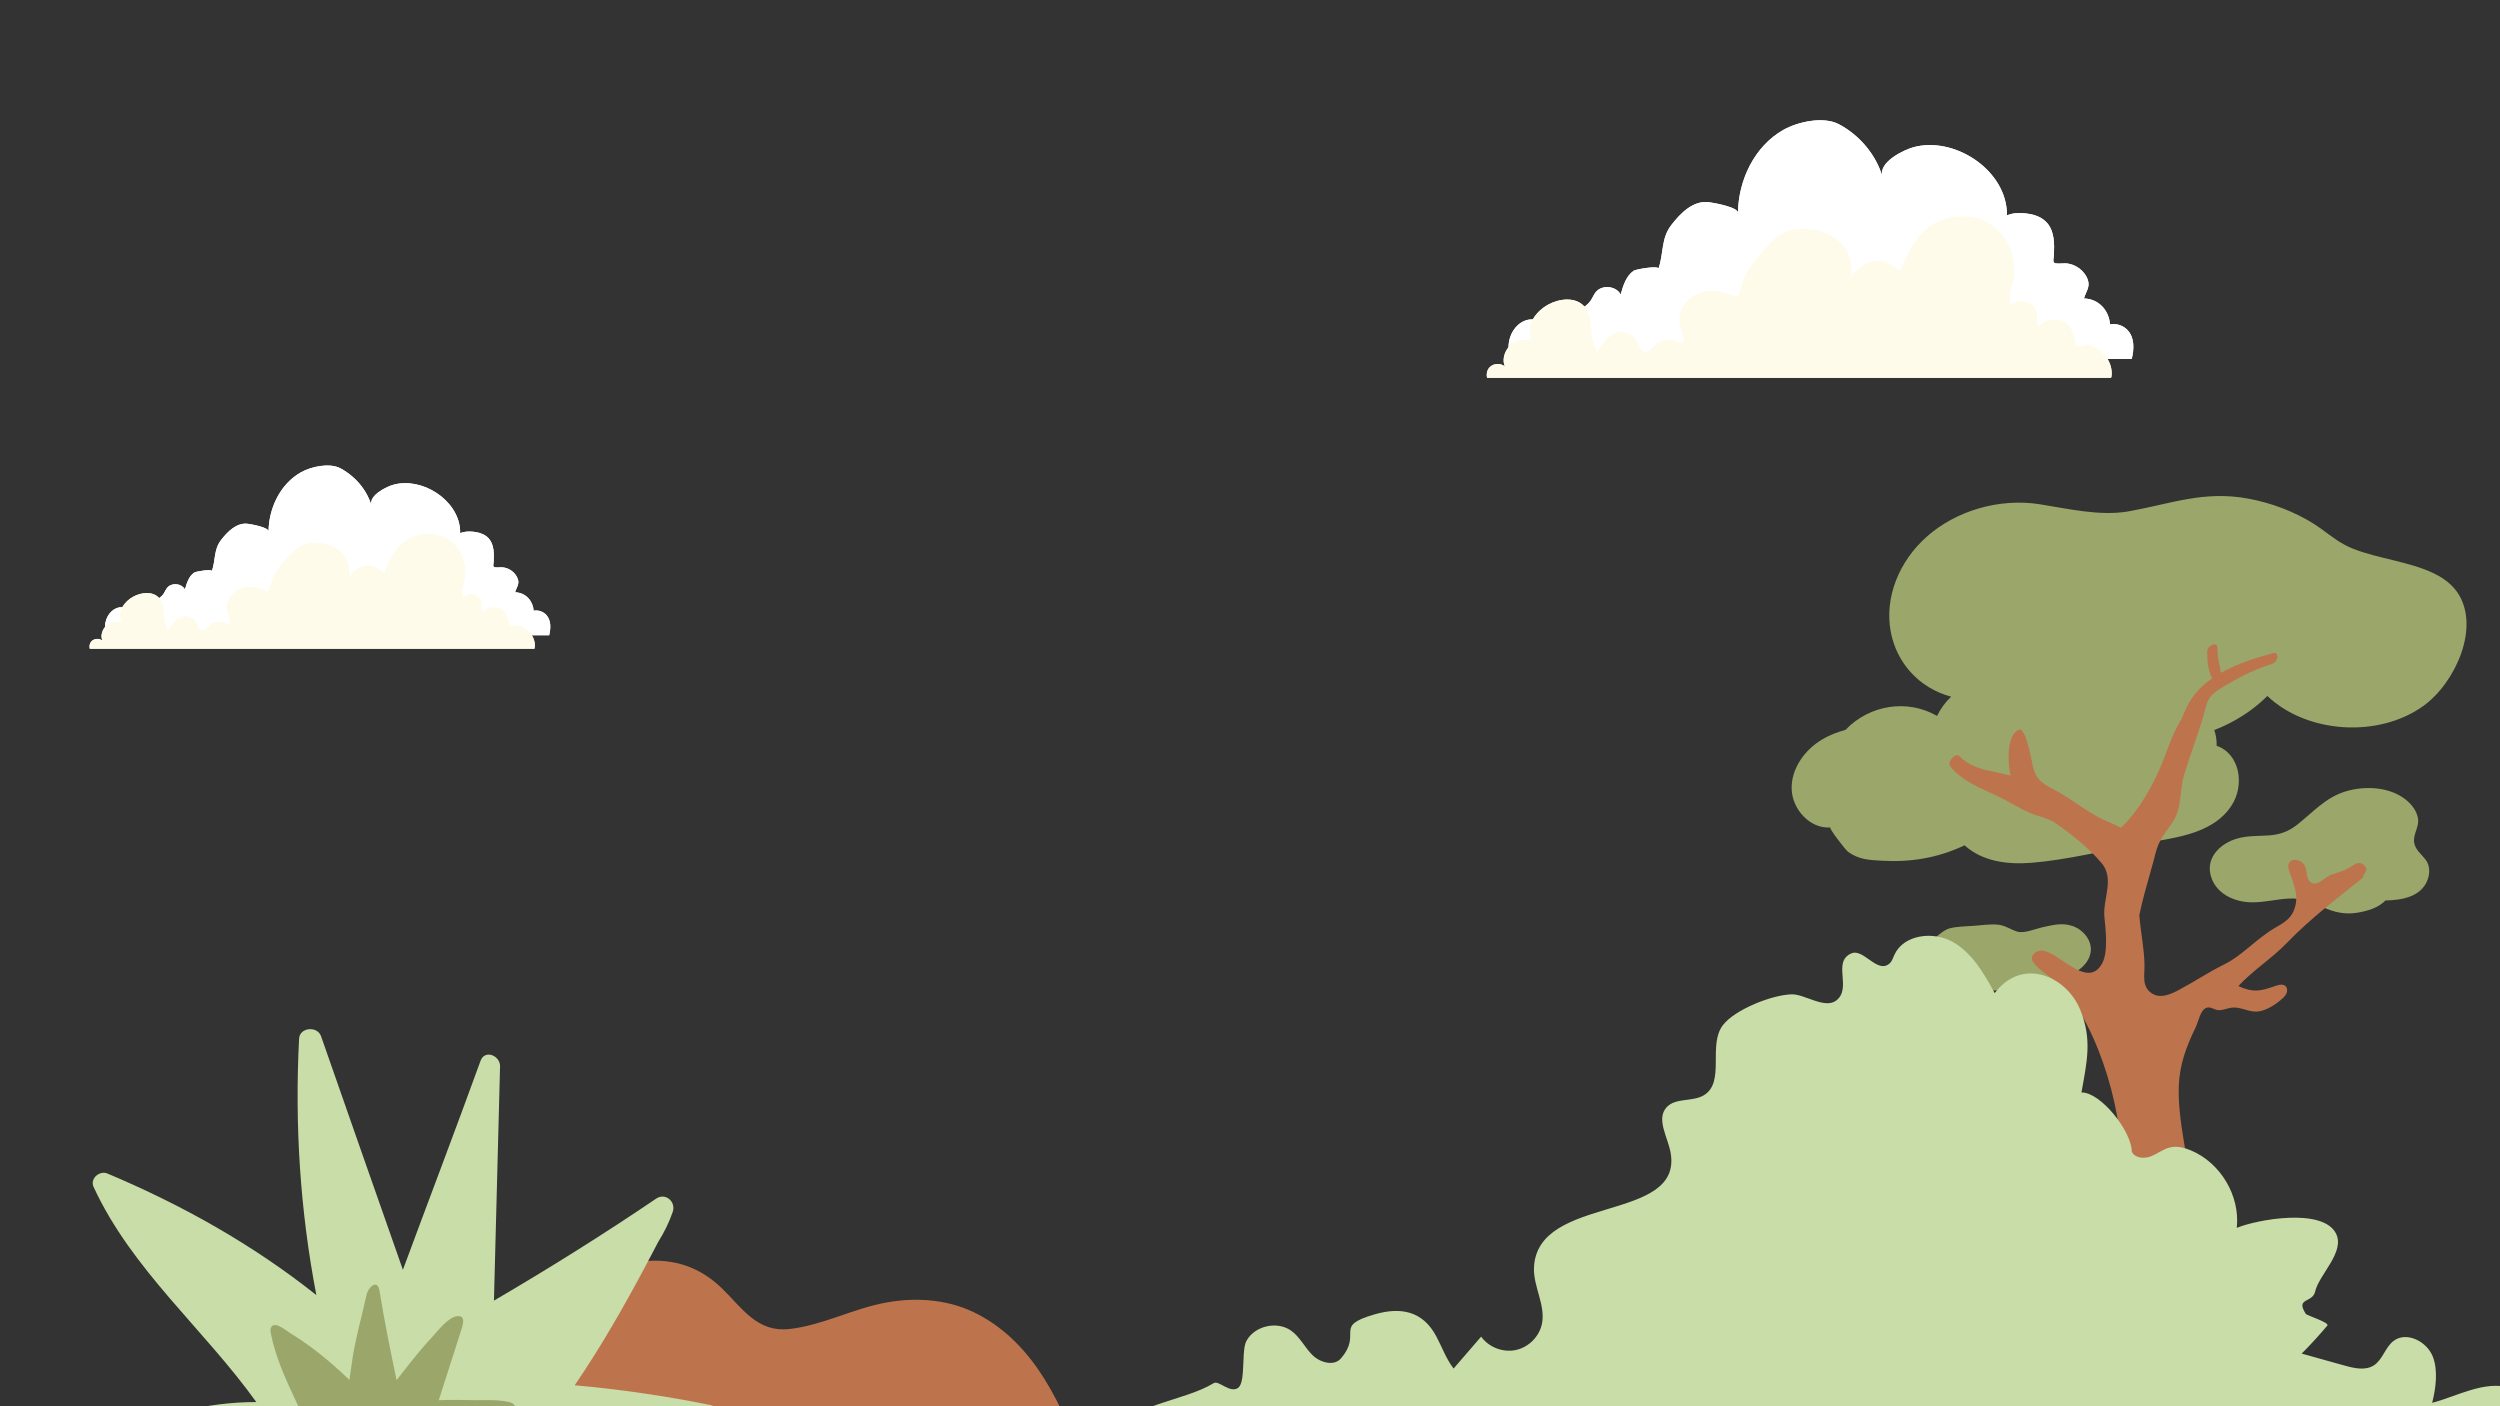 <svg xmlns="http://www.w3.org/2000/svg" xmlns:xlink="http://www.w3.org/1999/xlink" width="1920" zoomAndPan="magnify"
     viewBox="0 0 1440 810" height="1080" preserveAspectRatio="xMidYMid meet" version="1.0">
    <rect x="0" y="0" width="1440" height="810" fill="#333333" stroke="none"/>
    <defs>
        <clipPath id="730b4115d3">
            <path d="M 856 69 L 1229 69 L 1229 217.586 L 856 217.586 Z M 856 69 " clip-rule="nonzero"/>
        </clipPath>
        <clipPath id="7049bc2496">
            <path d="M 856 124 L 1217 124 L 1217 217.586 L 856 217.586 Z M 856 124 " clip-rule="nonzero"/>
        </clipPath>
        <clipPath id="b697dc2b17">
            <path d="M 51 268 L 317 268 L 317 373.645 L 51 373.645 Z M 51 268 " clip-rule="nonzero"/>
        </clipPath>
        <clipPath id="047e4f1aa0">
            <path d="M 51 307 L 309 307 L 309 373.645 L 51 373.645 Z M 51 307 " clip-rule="nonzero"/>
        </clipPath>
        <clipPath id="eacd375e77">
            <path d="M 1031.285 285 L 1421 285 L 1421 571 L 1031.285 571 Z M 1031.285 285 "
                  clip-rule="nonzero"/>
        </clipPath>
    </defs>
    <g clip-path="url(#730b4115d3)">
        <path fill="#fffbea"
              d="M 1225.648 190.328 C 1223.25 187.645 1219.465 186.25 1215.891 186.75 C 1215.715 186.777 1215.531 186.805 1215.352 186.844 C 1215.133 183.121 1213.664 179.5 1211.078 176.695 C 1208.168 173.543 1204.367 172.059 1200.379 171.906 C 1201.266 168.422 1204.008 165.449 1202.648 161.375 C 1200.801 155.828 1195.207 151.75 1189.355 151.684 C 1187.508 151.66 1185.645 151.996 1183.836 151.633 C 1182.031 151.266 1182.98 148.789 1183.062 146.949 C 1183.348 140.484 1183.41 133.309 1179.141 128.43 C 1176.578 125.496 1172.781 123.879 1168.941 123.234 C 1165.609 122.672 1161.758 122.414 1158.418 123.254 C 1157.562 123.457 1156.742 123.742 1155.977 124.113 C 1155.996 122.965 1155.957 121.836 1155.855 120.715 C 1153.77 96.918 1125.301 78.629 1102.293 84.762 C 1096.875 86.203 1081.773 93.301 1084.246 101.617 C 1080.453 88.867 1070.918 77.77 1059.215 71.57 C 1050.289 66.844 1035.477 70.137 1027.172 74.844 C 1010.633 84.223 1001.301 103.637 1001.078 122.617 C 1001.078 119.215 986.758 116.766 984.301 116.461 C 975.324 115.328 968.047 122.699 962.727 129.555 C 956.594 137.469 958.395 146.027 955.246 154.785 C 955.617 152.801 942.316 155.051 941.012 155.938 C 936.617 158.934 934.848 164.766 933.504 169.629 C 931.023 164.957 923.805 163.961 919.949 167.426 C 919.656 167.68 919.383 167.965 919.137 168.277 C 917.965 169.75 917.301 171.559 916.242 173.121 C 915.277 174.539 914.039 175.676 912.652 176.637 C 912.613 176.594 912.582 176.547 912.543 176.504 C 907.531 170.879 898.246 171.867 891.648 175.516 C 888.125 177.465 884.844 180.496 882.914 183.988 C 881.324 183.922 879.727 184.156 878.262 184.75 C 872.645 187.023 869.34 192.902 868.938 198.789 C 868.91 199.203 868.902 199.617 868.902 200.027 C 866.375 203.117 865.242 207.379 866.797 211.094 C 865.703 210.16 864.277 209.684 862.84 209.656 C 861.012 209.613 859.16 210.297 857.922 211.652 C 856.496 213.23 856.059 215.547 856.578 217.602 L 1215.992 217.602 C 1216.375 216.43 1216.418 215.152 1216.312 213.91 C 1216.102 211.363 1215.242 208.914 1213.914 206.734 L 1227.887 206.734 C 1229.316 200.977 1229.492 194.633 1225.648 190.328 Z M 1225.648 190.328 "
              fill-opacity="1" fill-rule="nonzero"/>
    </g>
    <path fill="#ffffff"
          d="M 1227.887 206.734 L 870.746 206.734 C 869.605 204.953 868.992 202.793 868.91 200.664 C 868.887 200.043 868.895 199.414 868.938 198.789 C 869.34 192.902 872.645 187.023 878.262 184.75 C 880.98 183.645 884.164 183.746 886.895 184.812 C 889.93 185.984 892.406 188.344 893.086 191.531 C 893.762 186.461 898.719 183.168 903.414 181.129 C 908.113 179.09 913.367 177.352 916.242 173.121 C 917.301 171.559 917.965 169.75 919.137 168.277 C 919.383 167.965 919.656 167.68 919.949 167.426 C 923.805 163.961 931.023 164.957 933.504 169.629 C 934.848 164.766 936.617 158.934 941.012 155.938 C 942.316 155.051 955.617 152.801 955.246 154.785 C 958.395 146.027 956.594 137.469 962.727 129.555 C 968.047 122.699 975.324 115.328 984.301 116.461 C 986.758 116.766 1001.078 119.215 1001.078 122.617 C 1001.301 103.637 1010.633 84.223 1027.172 74.844 C 1035.477 70.137 1050.289 66.844 1059.215 71.57 C 1070.918 77.77 1080.453 88.867 1084.246 101.617 C 1081.773 93.301 1096.875 86.203 1102.293 84.762 C 1125.301 78.629 1153.77 96.918 1155.855 120.715 C 1155.957 121.836 1155.996 122.965 1155.977 124.113 C 1156.742 123.742 1157.562 123.457 1158.414 123.254 C 1161.758 122.414 1165.609 122.672 1168.941 123.23 C 1172.781 123.879 1176.578 125.496 1179.141 128.43 C 1183.41 133.309 1183.348 140.484 1183.062 146.949 C 1182.98 148.789 1182.031 151.266 1183.836 151.637 C 1185.645 151.996 1187.508 151.664 1189.355 151.684 C 1195.207 151.75 1200.801 155.828 1202.648 161.375 C 1204.008 165.449 1201.266 168.422 1200.379 171.906 C 1204.367 172.059 1208.168 173.543 1211.078 176.695 C 1213.664 179.5 1215.133 183.121 1215.352 186.844 C 1215.531 186.805 1215.715 186.777 1215.891 186.75 C 1219.465 186.25 1223.25 187.645 1225.648 190.332 C 1229.492 194.633 1229.316 200.977 1227.887 206.734 Z M 1227.887 206.734 "
          fill-opacity="1" fill-rule="nonzero"/>
    <g clip-path="url(#7049bc2496)">
        <path fill="#fffbea"
              d="M 1215.992 217.602 L 856.578 217.602 C 856.059 215.551 856.496 213.23 857.922 211.652 C 859.16 210.297 861.012 209.613 862.84 209.656 C 864.277 209.684 865.703 210.16 866.797 211.094 C 863.84 204.02 870.602 194.969 878.23 195.789 C 879.094 195.879 880.043 196.055 880.801 195.68 C 880.867 195.645 880.93 195.609 880.992 195.57 C 881.777 195.059 882.555 193.496 881.613 193.496 C 879.422 186.395 885.137 179.117 891.648 175.516 C 898.246 171.867 907.531 170.879 912.543 176.504 C 913.043 177.07 913.48 177.664 913.855 178.293 C 918.004 185.211 915.07 195.582 920.066 202.262 C 924.547 195.051 931.953 186.758 940.852 193.926 C 943.352 195.938 943.379 199.566 945.449 201.477 C 949.656 205.352 951.801 198.688 956.125 196.676 C 960.449 194.664 965.164 196.34 969.387 197.977 C 970.367 194.016 967.992 190.059 967.398 186.016 C 966.312 178.586 971.809 171.199 978.902 168.695 C 983.879 166.938 989.121 167.371 994.102 168.867 C 999.812 170.578 1001.191 172.984 1002.77 165.887 C 1004.625 157.523 1010.234 150.551 1015.91 144.125 C 1019.73 139.809 1023.848 135.457 1029.227 133.348 C 1032.223 132.176 1035.477 131.766 1038.699 131.754 C 1046.406 131.734 1054.328 134.129 1059.898 139.445 C 1065.52 144.828 1067.07 151.875 1066.312 159.336 C 1071.742 152.633 1075.777 149.508 1084.695 150.504 C 1085.855 150.633 1094.777 155.496 1094.605 155.871 C 1100.016 143.484 1104.922 131.82 1118.508 126.734 C 1128.863 122.859 1141.062 124.102 1149.602 131.438 C 1149.656 131.488 1149.711 131.527 1149.758 131.582 C 1150.668 132.375 1151.527 133.219 1152.32 134.121 C 1158.871 141.488 1161.625 152.113 1159.527 161.785 C 1158.496 166.527 1156.434 171.621 1158.539 176 C 1162.582 170.98 1172.391 173.785 1173.168 180.176 C 1173.484 182.766 1172.672 185.789 1174.418 187.734 C 1177.992 183.934 1184.18 182.91 1188.793 185.359 C 1193.336 187.781 1193.664 191.43 1195.117 195.727 C 1195.949 198.195 1194.57 198.32 1195.82 198.953 C 1196.074 199.074 1196.43 199.227 1196.93 199.418 C 1197.965 199.805 1201.23 198.348 1202.863 198.688 C 1209.969 200.188 1215.715 206.688 1216.312 213.91 C 1216.418 215.152 1216.375 216.43 1215.992 217.602 Z M 1215.992 217.602 "
              fill-opacity="1" fill-rule="nonzero"/>
    </g>
    <g clip-path="url(#b697dc2b17)">
        <path fill="#fffbea"
              d="M 314.715 354.254 C 313.008 352.344 310.312 351.352 307.766 351.707 C 307.641 351.727 307.508 351.746 307.379 351.773 C 307.227 349.125 306.18 346.551 304.332 344.555 C 302.258 342.312 299.555 341.254 296.711 341.148 C 297.344 338.668 299.293 336.551 298.324 333.656 C 297.012 329.711 293.023 326.809 288.852 326.758 C 287.539 326.746 286.211 326.984 284.918 326.727 C 283.633 326.465 284.312 324.703 284.371 323.391 C 284.574 318.793 284.617 313.688 281.574 310.215 C 279.75 308.129 277.043 306.98 274.309 306.52 C 271.934 306.121 269.188 305.938 266.805 306.535 C 266.199 306.68 265.613 306.883 265.066 307.145 C 265.082 306.328 265.055 305.523 264.98 304.727 C 263.496 287.797 243.207 274.785 226.809 279.148 C 222.949 280.172 212.188 285.227 213.949 291.141 C 211.246 282.07 204.453 274.176 196.113 269.766 C 189.75 266.402 179.195 268.746 173.277 272.094 C 161.492 278.766 154.84 292.578 154.68 306.082 C 154.68 303.66 144.477 301.918 142.727 301.699 C 136.328 300.895 131.145 306.141 127.352 311.016 C 122.98 316.645 124.266 322.738 122.023 328.969 C 122.285 327.555 112.809 329.156 111.875 329.789 C 108.746 331.918 107.484 336.066 106.527 339.527 C 104.758 336.203 99.613 335.496 96.867 337.961 C 96.66 338.141 96.465 338.344 96.289 338.566 C 95.453 339.613 94.98 340.898 94.227 342.012 C 93.539 343.02 92.656 343.828 91.668 344.516 C 91.641 344.484 91.617 344.449 91.59 344.418 C 88.016 340.418 81.402 341.121 76.699 343.715 C 74.188 345.102 71.852 347.258 70.477 349.742 C 69.344 349.695 68.203 349.863 67.16 350.285 C 63.156 351.902 60.801 356.086 60.516 360.273 C 60.496 360.566 60.488 360.859 60.492 361.156 C 58.688 363.352 57.883 366.383 58.988 369.027 C 58.211 368.363 57.191 368.023 56.172 368.004 C 54.867 367.977 53.547 368.461 52.664 369.426 C 51.648 370.547 51.336 372.195 51.707 373.656 L 307.836 373.656 C 308.109 372.824 308.141 371.914 308.066 371.031 C 307.914 369.219 307.301 367.477 306.355 365.926 L 316.312 365.926 C 317.332 361.832 317.457 357.316 314.715 354.254 Z M 314.715 354.254 "
              fill-opacity="1" fill-rule="nonzero"/>
    </g>
    <path fill="#ffffff"
          d="M 316.312 365.926 L 61.805 365.926 C 60.992 364.66 60.555 363.121 60.496 361.605 C 60.48 361.164 60.484 360.719 60.516 360.273 C 60.801 356.086 63.156 351.902 67.16 350.285 C 69.098 349.5 71.363 349.57 73.312 350.328 C 75.473 351.164 77.242 352.844 77.723 355.109 C 78.203 351.504 81.738 349.16 85.082 347.707 C 88.434 346.258 92.176 345.02 94.227 342.012 C 94.98 340.898 95.453 339.613 96.289 338.566 C 96.465 338.344 96.66 338.141 96.867 337.961 C 99.613 335.496 104.758 336.203 106.527 339.527 C 107.484 336.066 108.746 331.918 111.875 329.789 C 112.805 329.156 122.285 327.555 122.023 328.969 C 124.266 322.738 122.98 316.645 127.352 311.016 C 131.145 306.141 136.328 300.895 142.727 301.699 C 144.477 301.918 154.68 303.66 154.68 306.082 C 154.84 292.578 161.492 278.766 173.277 272.094 C 179.195 268.746 189.75 266.402 196.113 269.766 C 204.453 274.176 211.246 282.07 213.949 291.141 C 212.188 285.227 222.949 280.172 226.809 279.148 C 243.207 274.785 263.496 287.797 264.98 304.727 C 265.055 305.523 265.082 306.328 265.066 307.145 C 265.613 306.883 266.199 306.68 266.805 306.535 C 269.188 305.938 271.934 306.121 274.309 306.52 C 277.043 306.98 279.75 308.129 281.574 310.215 C 284.617 313.688 284.574 318.793 284.371 323.391 C 284.312 324.703 283.633 326.465 284.918 326.727 C 286.211 326.984 287.539 326.746 288.852 326.758 C 293.023 326.809 297.012 329.711 298.324 333.656 C 299.293 336.551 297.344 338.668 296.711 341.148 C 299.555 341.254 302.258 342.312 304.332 344.555 C 306.18 346.551 307.227 349.125 307.379 351.773 C 307.508 351.746 307.637 351.727 307.766 351.707 C 310.312 351.352 313.008 352.344 314.715 354.254 C 317.457 357.316 317.332 361.832 316.312 365.926 Z M 316.312 365.926 "
          fill-opacity="1" fill-rule="nonzero"/>
    <g clip-path="url(#047e4f1aa0)">
        <path fill="#fffbea"
              d="M 307.836 373.656 L 51.707 373.656 C 51.336 372.195 51.648 370.547 52.664 369.426 C 53.547 368.461 54.867 367.977 56.172 368.004 C 57.191 368.023 58.211 368.363 58.988 369.027 C 56.883 363.996 61.699 357.555 67.137 358.137 C 67.75 358.203 68.43 358.328 68.969 358.062 C 69.016 358.035 69.062 358.012 69.105 357.984 C 69.664 357.617 70.219 356.508 69.547 356.508 C 67.984 351.457 72.059 346.277 76.699 343.715 C 81.402 341.121 88.016 340.418 91.59 344.418 C 91.945 344.824 92.258 345.246 92.523 345.691 C 95.48 350.613 93.391 357.992 96.949 362.742 C 100.145 357.613 105.422 351.715 111.762 356.812 C 113.547 358.246 113.566 360.828 115.039 362.184 C 118.039 364.941 119.566 360.199 122.648 358.77 C 125.73 357.336 129.09 358.531 132.098 359.695 C 132.797 356.875 131.105 354.062 130.68 351.184 C 129.906 345.898 133.824 340.645 138.879 338.863 C 142.426 337.613 146.16 337.922 149.711 338.984 C 153.777 340.203 154.762 341.914 155.887 336.863 C 157.211 330.914 161.207 325.953 165.254 321.383 C 167.973 318.312 170.91 315.215 174.742 313.715 C 176.879 312.883 179.195 312.59 181.492 312.582 C 186.984 312.566 192.629 314.27 196.598 318.055 C 200.605 321.883 201.711 326.898 201.168 332.207 C 205.039 327.434 207.918 325.211 214.27 325.922 C 215.098 326.012 221.453 329.473 221.332 329.738 C 225.188 320.926 228.684 312.629 238.367 309.008 C 245.746 306.254 254.441 307.137 260.523 312.359 C 260.562 312.391 260.602 312.422 260.637 312.461 C 261.285 313.023 261.898 313.625 262.461 314.266 C 267.129 319.504 269.094 327.066 267.598 333.949 C 266.863 337.32 265.395 340.945 266.891 344.062 C 269.773 340.488 276.766 342.484 277.32 347.031 C 277.543 348.875 276.965 351.023 278.211 352.406 C 280.758 349.703 285.168 348.977 288.453 350.719 C 291.691 352.441 291.922 355.039 292.961 358.094 C 293.555 359.852 292.57 359.938 293.461 360.391 C 293.641 360.477 293.895 360.586 294.25 360.719 C 294.992 360.996 297.316 359.957 298.48 360.199 C 303.543 361.27 307.637 365.895 308.066 371.031 C 308.141 371.914 308.109 372.824 307.836 373.656 Z M 307.836 373.656 "
              fill-opacity="1" fill-rule="nonzero"/>
    </g>
    <g clip-path="url(#eacd375e77)">
        <path fill="#9ba66b"
              d="M 1397.145 495.156 C 1399.691 498.469 1399.688 503.004 1398.301 506.734 C 1394.617 516.57 1383.711 518.461 1373.984 518.688 C 1369.938 522.984 1363.188 524.898 1357.371 525.789 C 1350.457 526.84 1344.348 525.395 1338.109 522.598 C 1331.332 519.547 1325.684 517.098 1318 517.578 C 1310.973 518.016 1304.078 519.809 1297.008 519.738 C 1286.438 519.633 1275.805 514.379 1273.27 503.883 C 1270.832 493.801 1278.863 485.895 1288.379 483.062 C 1294.434 481.262 1300.75 481.609 1306.996 481.184 C 1313.309 480.754 1318.328 478.863 1323.191 475.023 C 1332.32 467.828 1339.371 459.414 1351.086 455.855 C 1361.352 452.734 1374.195 453.094 1383.387 458.941 C 1387.832 461.766 1391.758 466.008 1392.73 471.16 C 1393.676 476.164 1389.918 480.285 1390.523 485.082 C 1391.066 489.383 1394.656 491.922 1397.145 495.156 Z M 1193.727 533.359 C 1187.773 531.34 1182.328 532.828 1176.449 534.105 C 1172.477 534.973 1165.938 537.809 1161.988 536.621 C 1157.918 535.395 1155.055 532.969 1150.559 532.586 C 1146.199 532.215 1141.691 532.914 1137.348 533.238 C 1132.652 533.594 1127.68 533.574 1123.082 534.68 C 1116.246 536.32 1097.344 555.582 1109.242 561.547 C 1123.391 568.625 1139.52 571.641 1155.25 570.152 C 1164.766 569.25 1174.051 566.75 1183.285 564.262 C 1187.871 563.023 1192.535 561.754 1196.539 559.199 C 1200.543 556.648 1203.859 552.566 1204.293 547.84 C 1204.879 541.422 1199.828 535.434 1193.727 533.359 Z M 1276.777 429.582 C 1276.891 426.371 1276.395 423.348 1275.418 420.523 C 1287.016 416.035 1297.57 409.301 1306.008 400.887 C 1328.664 422.445 1369.926 425.312 1395.934 406.566 C 1414.156 393.441 1429.109 360.965 1415.348 341.07 C 1411.055 334.863 1404.242 330.879 1396.395 327.918 C 1381.543 322.312 1362.992 320.375 1350.824 313.977 C 1344.23 310.508 1338.785 305.516 1332.535 301.594 C 1321.355 294.59 1308.285 289.66 1294.961 287.199 C 1269.348 282.469 1250.543 290.16 1226.207 294.52 C 1209.535 297.504 1190.348 292.852 1174.703 290.422 C 1151.441 286.812 1126.586 294.219 1109.828 309.105 C 1094.004 323.164 1085.328 343.941 1089.078 363.934 C 1092.359 381.422 1104.977 396.199 1123.859 401.293 C 1120.504 404.477 1117.734 408.219 1115.754 412.387 C 1098.805 402.57 1076.965 405.828 1062.973 420.434 C 1058.27 421.676 1053.734 423.438 1049.539 425.934 C 1039.461 431.918 1031.668 442.777 1031.996 454.492 C 1032.324 466.207 1042.637 477.527 1054.32 476.605 C 1053.051 476.707 1063.094 489.645 1064.449 490.621 C 1070.797 495.207 1076.734 495.379 1084.137 495.785 C 1100.848 496.703 1116.289 494.145 1131.594 486.898 C 1141.863 496.273 1156.488 498.078 1170.211 496.957 C 1190.902 495.254 1211.508 490.035 1231.875 486.219 C 1250.223 482.777 1273.723 481.383 1285.172 464.312 C 1293.207 452.328 1290.207 434.188 1276.777 429.582 Z M 1276.777 429.582 "
              fill-opacity="1" fill-rule="nonzero"/>
    </g>
    <path fill="#bd744d"
          d="M 1355.129 498.523 C 1354.48 498.938 1353.832 499.379 1353.188 499.754 C 1349.559 501.879 1346.707 502.523 1342.875 503.785 C 1339.074 505.047 1334.609 511.312 1330.695 507.969 C 1327.859 505.543 1329.277 500.285 1326.824 497.512 C 1324.418 494.797 1318.367 493.879 1318.012 498.816 C 1317.938 499.891 1318.297 500.949 1318.648 501.969 C 1321.449 510.027 1324.785 516.957 1320.852 525.281 C 1317.809 531.715 1310.758 533.504 1305.57 537.609 C 1297.395 543.266 1290.121 551.09 1281.238 555.453 C 1272.141 559.918 1263.664 565.66 1254.648 570.418 C 1250.16 572.785 1244.691 575.035 1240.227 572.617 C 1233.438 568.938 1235.305 562.121 1235.234 556.023 C 1235.125 546.492 1232.977 536.691 1232.238 527.16 C 1233.125 523.105 1234.047 519.059 1235.109 515.039 C 1237.211 507.086 1239.711 499.055 1241.66 491.211 C 1243.453 484.004 1246.883 480.176 1251.141 474.031 C 1257.133 465.387 1255.176 455.66 1258.043 446.336 C 1261.441 435.266 1265.547 424.418 1268.918 413.332 C 1269.988 409.816 1270.551 405.449 1272.543 402.316 C 1275.039 398.398 1280.316 395.785 1284.191 393.5 C 1292.031 388.879 1300.285 384.961 1308.992 382.312 C 1312.043 381.383 1313.352 375.109 1309.16 376.242 C 1299.434 378.883 1288.656 382.219 1279.328 387.492 C 1278.363 382.832 1277.242 378.266 1277.254 373.402 C 1277.262 369.027 1271.32 371.855 1271.328 375.168 C 1271.336 380.395 1271.777 386.055 1274.137 390.758 C 1270.562 393.254 1267.305 396.117 1264.559 399.441 C 1261.07 403.66 1258.711 408.75 1256.652 413.949 C 1250.656 423.422 1247.762 434.797 1243.059 444.887 C 1237.66 456.48 1231.008 467.887 1221.707 476.797 C 1218.316 474.938 1214.531 473.57 1211.289 472.016 C 1201.699 467.41 1193.586 460.449 1184.305 455.449 C 1177.219 451.637 1172.605 449.676 1170.82 440.898 C 1170.391 438.785 1166.957 419.023 1163.062 420.297 C 1155.973 422.641 1156.199 438.465 1158.043 446.688 C 1154.625 445.785 1151.152 445.113 1147.434 444.344 C 1140.742 442.961 1133.516 440.812 1128.797 435.633 C 1126.445 433.055 1121.305 438.871 1123.367 441.434 C 1131.41 451.422 1143.508 454.688 1154.492 460.555 C 1160.984 464.023 1167.242 467.93 1174.344 470.055 C 1177.402 470.965 1180.055 471.934 1182.766 473.336 C 1183.16 473.605 1183.555 473.875 1183.945 474.145 C 1193.566 480.777 1202.77 488.09 1210.398 496.996 C 1218.25 506.156 1211.102 517.855 1212.133 528.133 C 1212.848 535.246 1214.445 548.434 1210.809 554.996 C 1202.242 570.438 1185.477 547.5 1175.801 547.527 C 1173.32 547.535 1170.746 549.211 1170.34 551.656 C 1169.602 556.078 1183.832 564.445 1186.828 567.648 C 1209.305 591.703 1224.898 645.691 1221.41 677.832 C 1220.082 690.043 1215.656 701.672 1211.266 713.145 C 1199.277 744.48 1187.293 775.809 1175.305 807.145 C 1188.312 809.602 1200.754 815.195 1213.34 817.188 C 1218.508 818.004 1256.461 808.594 1256.324 808.422 C 1244.738 793.645 1244.355 772.891 1248.086 754.488 C 1251.816 736.086 1259.098 718.41 1261.109 699.738 C 1263.805 674.734 1254.176 650.676 1254.973 625.777 C 1255.379 613.133 1259.387 602.684 1264.809 591.5 C 1266.32 588.379 1267.336 581.691 1271.039 580.445 C 1273.262 579.699 1275.582 581.703 1277.75 581.84 C 1280.551 582.016 1282.836 580.691 1285.559 580.379 C 1290.512 579.812 1295.242 583 1300.059 582.672 C 1305.203 582.316 1310.988 578.516 1314.66 575.148 C 1315.68 574.211 1316.664 573.168 1317.141 571.871 C 1317.617 570.574 1317.477 568.965 1316.477 568.012 C 1315.016 566.617 1312.645 567.199 1310.738 567.867 C 1301.867 570.977 1297.898 571.871 1289.281 567.98 C 1297.664 558.914 1308.648 552.039 1317.309 543.051 C 1330.902 528.941 1345.836 517.785 1361.016 505.59 C 1361.016 502.961 1365.121 501.562 1361.676 498.328 C 1359.359 496.148 1357.223 497.195 1355.129 498.523 Z M 1355.129 498.523 "
          fill-opacity="1" fill-rule="nonzero"/>
    <path fill="#c8dda8"
          d="M 1493.355 871.375 C 1496.121 863.852 1496.203 855.598 1490.965 848.938 C 1490.297 848.082 1443.316 833.375 1448.777 831.68 C 1471.359 823.965 1466.93 805.637 1446.266 799.434 C 1431.074 794.871 1414.945 804.438 1400.922 808.016 C 1403.008 799.957 1404.438 789.312 1401.258 781.305 C 1397.809 772.629 1386.105 766.695 1378.664 772.391 C 1373.824 776.094 1372.445 783.199 1367.301 786.473 C 1362.418 789.578 1356.031 788.121 1350.453 786.562 C 1342.227 784.27 1334.004 781.977 1325.777 779.68 C 1330.93 774.492 1335.867 769.09 1340.57 763.496 C 1341.969 761.832 1328.703 757.656 1328.195 756.871 C 1321.93 747.223 1332.008 750.773 1333.539 743.863 C 1335.676 734.234 1351.168 720.941 1345.414 710.273 C 1337.484 695.566 1300.078 702.465 1288.383 707.242 C 1290.391 688.852 1279.098 669.801 1261.922 662.605 C 1258.211 661.051 1254.098 660 1250.164 660.867 C 1246.086 661.762 1242.723 664.59 1238.828 666.086 C 1234.93 667.578 1229.508 667.086 1227.875 663.27 C 1227.875 651.734 1210.02 629.031 1198.918 629.262 C 1202.059 611.648 1205.234 598.555 1198.133 581.441 C 1190.008 561.875 1164.621 551.262 1148.957 572.027 C 1142.773 560.754 1136.047 548.91 1124.801 542.562 C 1113.559 536.215 1096.473 538.266 1091.172 549.973 C 1090.402 551.676 1089.859 553.574 1088.488 554.852 C 1081.504 561.344 1073.441 546.094 1066.402 549.148 C 1055.094 554.055 1067.023 569.156 1057.637 576.324 C 1051.129 581.297 1039.406 572.613 1032.141 572.738 C 1020.977 572.934 999.316 581.398 992.383 590.496 C 983.594 602.02 993.887 623.211 981.5 630.816 C 974.973 634.82 965.148 632.125 959.988 637.766 C 953.723 644.621 960.738 655.016 962.305 664.137 C 969.219 704.445 885.434 687.766 883.574 730.074 C 883.094 741.02 890.293 751.613 888.188 762.367 C 886.746 769.754 880.574 776.008 873.164 777.602 C 865.75 779.199 857.523 776.035 853.125 769.906 C 847.844 776.035 842.559 782.16 837.273 788.289 C 833.004 782.742 830.637 776.023 827.363 769.844 C 819.605 755.199 807.09 752.656 791.781 757.062 C 767.578 764.035 785.059 767.617 772.406 782.418 C 768.379 787.129 760.34 784.863 755.941 780.496 C 751.539 776.129 748.805 770.16 743.773 766.527 C 735.68 760.688 722.668 763.633 717.934 772.379 C 716.062 775.836 716.398 783.863 715.902 790.375 C 715.578 794.648 714.891 798.27 712.988 799.516 C 708.359 802.539 701.926 794.973 699.172 796.648 C 681.582 807.367 651.828 808.43 638.926 826.18 C 633.906 833.086 633.891 844.32 641.16 848.852 C 626.168 839.512 589.031 855.312 589.934 871.375 Z M 1493.355 871.375 "
          fill-opacity="1" fill-rule="nonzero"/>
    <path fill="#bd744d"
          d="M 625.047 848.855 L 297.531 848.855 C 293.258 845.664 289.293 842.336 285.84 839.254 C 274.676 829.34 263.34 815.41 263.648 799.664 C 263.824 791.727 267.035 785.336 272.02 781.191 C 272.906 777.953 275.477 775.336 280.016 775.137 C 290.223 774.668 299.637 771.609 306.965 764.18 C 312.812 758.281 316.312 750.539 322.27 744.688 C 331.059 736.016 345.012 731.004 358.211 728.363 C 362.664 727.477 367.027 726.855 371.078 726.457 C 388.441 724.793 403.391 729.98 415.879 742.137 C 427.617 753.578 436.164 767.574 454.68 765.512 C 473.746 763.406 491.531 753.668 510.488 750.254 C 528.559 746.992 547.359 748.523 563.727 757.262 C 596.637 774.828 611.672 809.867 624.273 843.07 C 625.047 845.086 625.27 847.035 625.047 848.855 Z M 625.047 848.855 "
          fill-opacity="1" fill-rule="nonzero"/>
    <path fill="#c8dda8"
          d="M 410.652 823.305 C 391.145 830.934 372.031 839.473 353.34 848.855 L 94.699 848.855 C 84.312 845.926 74.082 842.422 64.004 838.363 C 59.355 836.5 60.285 830.516 64.16 828.539 C 90.645 814.988 118.395 807.602 147.625 807.582 C 117.398 765.422 75.941 731.398 53.906 683.672 C 51.691 678.836 57.34 674.047 61.879 675.953 C 104.953 694.074 145.68 716.941 182.219 745.973 C 172.871 697.336 169.707 647.832 172.273 598.289 C 172.629 591.613 182.84 590.879 184.922 596.848 C 200.555 641.734 216.324 686.555 232.07 731.402 C 246.93 691.258 262.188 651.293 276.785 611.062 C 279.262 604.23 288.188 608.113 288.031 614.234 C 286.879 659.211 285.684 704.188 284.512 749.164 C 316.27 730.582 347.473 711.062 377.945 690.418 C 383.305 686.777 389.504 692.191 387.492 698.047 C 385.367 704.258 382.508 709.957 379.141 715.324 C 376.883 719.691 374.578 724.039 372.277 728.363 C 359.586 752.207 346.277 775.605 331.02 797.914 C 357.219 800.285 383.238 804.035 409.059 809.27 C 416.035 810.688 417.695 820.535 410.652 823.305 Z M 410.652 823.305 "
          fill-opacity="1" fill-rule="nonzero"/>
    <path fill="#9ba66b"
          d="M 288.164 842.289 C 282.34 840.98 276.492 839.695 270.648 838.387 C 269.895 838.211 269.051 838.078 268.188 837.941 C 270.402 835.859 272.508 833.617 274.676 831.621 C 279.379 827.355 284.367 823.176 289.242 819.125 C 291.809 816.996 299.621 814.07 296.344 809.371 C 295.535 808.219 294.074 807.754 292.699 807.457 C 286.367 806.105 280.109 806.562 273.66 806.504 C 266.68 806.441 259.695 806.148 252.715 806.523 C 256.957 793.391 261.176 780.277 265.348 767.133 C 266.312 764.098 268.789 757.691 263.562 758.09 C 258.172 758.5 252.254 766.594 248.824 770.242 C 241.504 778.035 235.027 786.57 228.441 794.984 C 224.859 777.895 221.383 760.785 218.605 743.555 C 217.441 736.328 212.07 741.52 211.152 745.734 C 208.277 758.918 204.359 772.223 202.594 785.535 C 202.172 788.574 201.707 791.68 201.266 794.809 C 194.23 788.074 186.895 781.641 179.051 775.863 C 175.207 773.027 171.238 770.352 167.148 767.891 C 165.023 766.609 157.934 760.363 156.07 764.797 C 155.609 765.887 155.816 767.129 156.051 768.289 C 158.535 780.703 163.547 792.254 168.887 803.672 C 172.43 811.246 175.965 819.336 180.309 826.691 C 167.785 829.316 155.16 831.672 142.535 832.82 C 139.414 833.105 138.594 837.898 141.648 839.008 C 150.996 842.445 160.406 845.684 169.844 848.852 L 293.219 848.852 C 293.258 846.016 291.508 843.043 288.164 842.289 Z M 288.164 842.289 "
          fill-opacity="1" fill-rule="nonzero"/>
</svg>